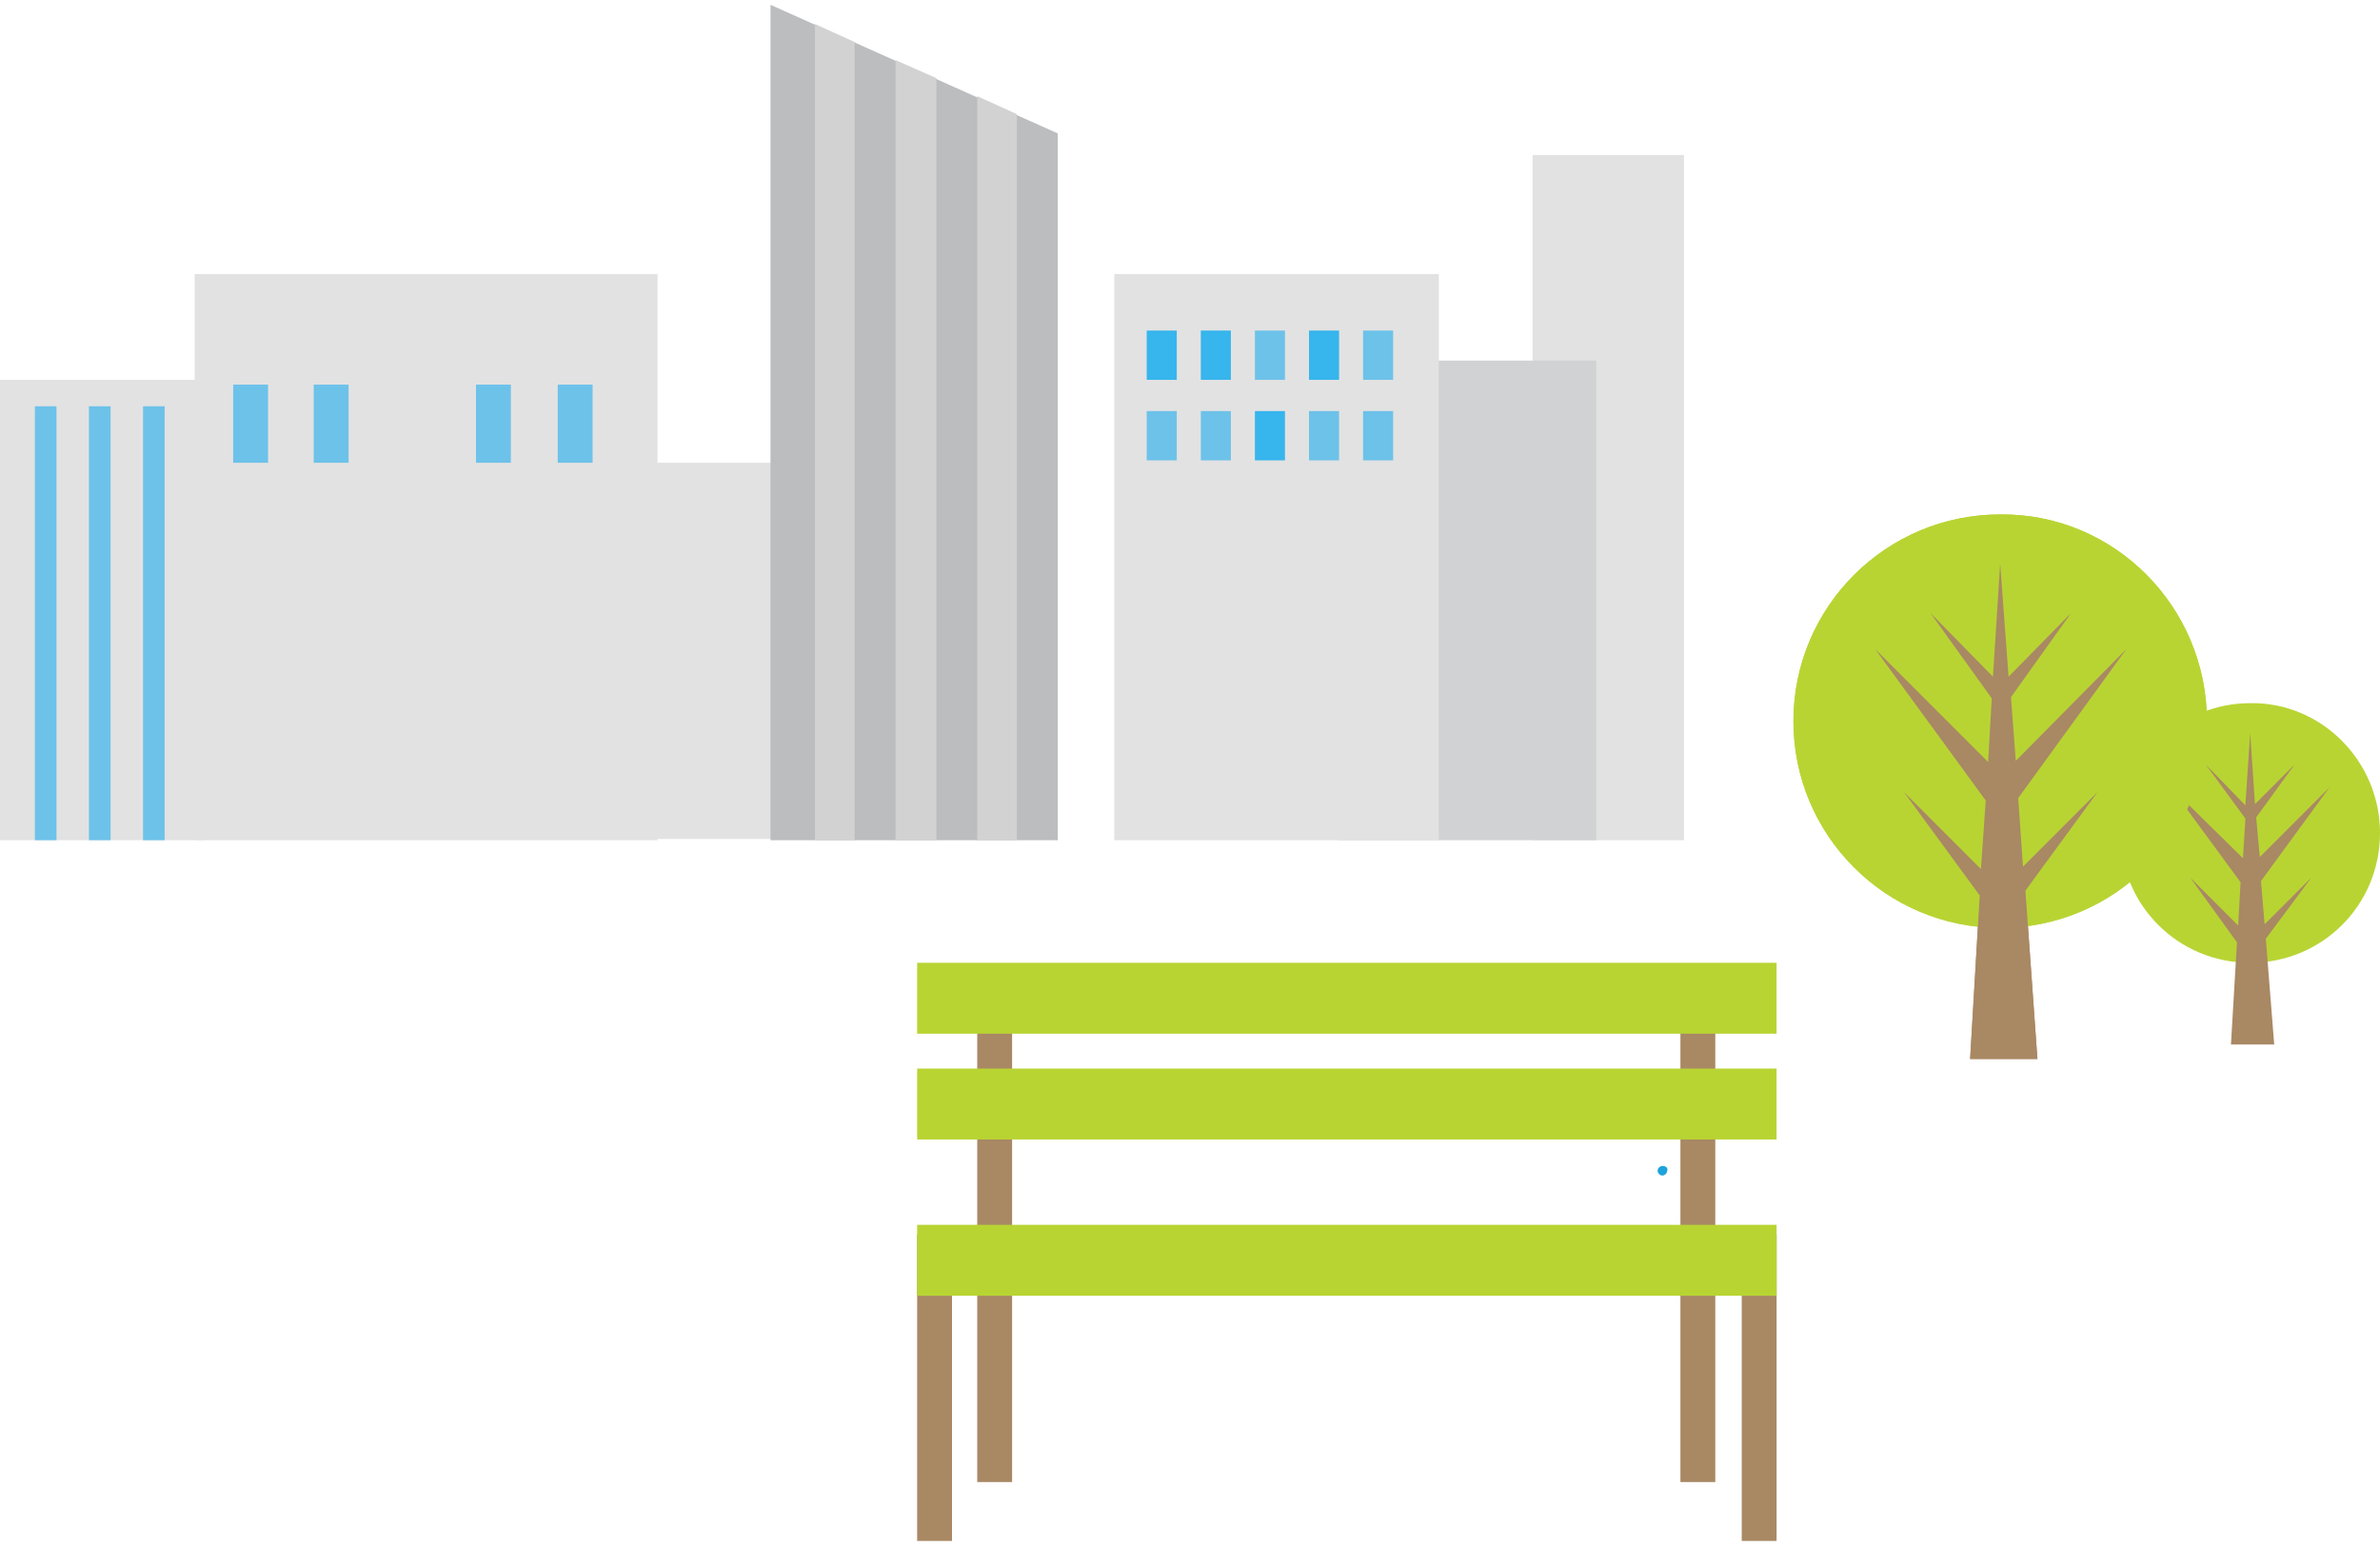 <?xml version="1.0" encoding="utf-8"?>
<!-- Generator: Adobe Illustrator 19.2.1, SVG Export Plug-In . SVG Version: 6.00 Build 0)  -->
<svg version="1.1" xmlns="http://www.w3.org/2000/svg" xmlns:xlink="http://www.w3.org/1999/xlink" x="0px" y="0px"
	 viewBox="0 0 198 128.6" enable-background="new 0 0 198 128.6" xml:space="preserve">
<g id="Layer_1">
	<g>
		<g>
			<rect x="30.8" y="38.5" fill="#E2E2E2" width="33.4" height="31.3"/>
			<rect x="127.5" y="12.9" fill="#E2E2E2" width="12.6" height="57"/>
			<rect x="111.4" y="30" fill="#D0D2D3" width="21.4" height="39.9"/>
			<polygon fill="#BBBDBF" points="64.1,0.4 88,11.1 88,69.9 64.1,69.9 			"/>
			<rect x="92.7" y="22.8" fill="#E2E2E2" width="27" height="47.1"/>
			<polygon fill="#D2D2D2" points="67.8,69.9 71.1,69.9 71.1,3.5 67.8,2 			"/>
			<polygon fill="#D2D2D2" points="74.5,69.9 77.9,69.9 77.9,6.5 74.5,5 			"/>
			<polygon fill="#D2D2D2" points="81.3,69.9 84.6,69.9 84.6,9.5 81.3,8 			"/>
			<rect x="16.2" y="22.8" fill="#E2E2E2" width="38.5" height="47.1"/>
			<rect y="31.6" fill="#E2E2E2" width="17" height="38.3"/>
			<rect x="95.4" y="27.5" fill="#37B5ED" width="2.5" height="4.1"/>
			<rect x="99.9" y="27.5" fill="#37B5ED" width="2.5" height="4.1"/>
			<rect x="104.4" y="27.5" fill="#6DC2E9" width="2.5" height="4.1"/>
			<rect x="108.9" y="27.5" fill="#37B5ED" width="2.5" height="4.1"/>
			<rect x="113.4" y="27.5" fill="#6DC2E9" width="2.5" height="4.1"/>
			<rect x="95.4" y="34.2" fill="#6DC2E9" width="2.5" height="4.1"/>
			<rect x="99.9" y="34.2" fill="#6DC2E9" width="2.5" height="4.1"/>
			<rect x="104.4" y="34.2" fill="#37B5ED" width="2.5" height="4.1"/>
			<rect x="108.9" y="34.2" fill="#6DC2E9" width="2.5" height="4.1"/>
			<rect x="113.4" y="34.2" fill="#6DC2E9" width="2.5" height="4.1"/>
			<rect x="2.9" y="33.8" fill="#6DC2E9" width="1.8" height="36.1"/>
			<rect x="7.4" y="33.8" fill="#6DC2E9" width="1.8" height="36.1"/>
			<rect x="19.4" y="32" fill="#6DC2E9" width="2.9" height="6.5"/>
			<rect x="26.1" y="32" fill="#6DC2E9" width="2.9" height="6.5"/>
			<rect x="39.6" y="32" fill="#6DC2E9" width="2.9" height="6.5"/>
			<rect x="46.4" y="32" fill="#6DC2E9" width="2.9" height="6.5"/>
			<rect x="11.9" y="33.8" fill="#6DC2E9" width="1.8" height="36.1"/>
		</g>
		<g>
			<rect x="76.3" y="102.7" fill="#A98864" width="2.9" height="25.5"/>
			<rect x="81.3" y="81" fill="#A98864" width="2.9" height="42.3"/>
			<rect x="139.8" y="81" fill="#A98864" width="2.9" height="42.3"/>
			<rect x="144.9" y="102.7" fill="#A98864" width="2.9" height="25.5"/>
			<rect x="76.3" y="101.9" fill="#B8D433" width="71.5" height="5.9"/>
			<rect x="76.3" y="80.1" fill="#B8D433" width="71.5" height="5.9"/>
			<rect x="76.3" y="88.9" fill="#B8D433" width="71.5" height="5.9"/>
		</g>
		<g>
			<path fill="#B8D433" d="M183.6,60c0,9.5-7.7,17.2-17.2,17.2c-9.5,0-17.2-7.7-17.2-17.2c0-9.5,7.7-17.2,17.2-17.2
				C175.9,42.7,183.6,50.5,183.6,60"/>
			<polygon fill="#A98864" points="168.3,72.1 167.9,66.4 176.9,54 167.7,63.3 167.3,58 172.3,51 167.1,56.3 166.4,46.9 165.8,56.3 
				160.6,51 165.7,58.1 165.4,63.4 156,54 165.2,66.6 164.8,72.3 158.4,65.9 164.7,74.5 163.9,88.1 169.5,88.1 168.5,74.1 
				174.5,65.9 			"/>
			<path fill="#B8D433" d="M198,69.3c0,6-4.8,10.8-10.8,10.8c-6,0-10.8-4.8-10.8-10.8c0-6,4.9-10.8,10.8-10.8
				C193.1,58.4,198,63.3,198,69.3"/>
			<polygon fill="#A98864" points="188.4,76.9 188.1,73.3 193.8,65.5 188,71.3 187.7,68 190.9,63.6 187.6,66.9 187.2,61 186.8,67 
				183.5,63.6 186.8,68.1 186.6,71.4 180.6,65.5 186.4,73.4 186.2,77 182.2,73 186.1,78.4 185.6,86.9 189.2,86.9 188.5,78.1 
				192.3,73 			"/>
			<path fill="#B8D433" d="M183.6,60c0,9.5-7.7,17.2-17.2,17.2c-9.5,0-17.2-7.7-17.2-17.2c0-9.5,7.7-17.2,17.2-17.2
				C175.9,42.7,183.6,50.5,183.6,60"/>
			<polygon fill="#A98864" points="168.3,72.1 167.9,66.4 176.9,54 167.7,63.3 167.3,58 172.3,51 167.1,56.3 166.4,46.9 165.8,56.3 
				160.6,51 165.7,58.1 165.4,63.4 156,54 165.2,66.6 164.8,72.3 158.4,65.9 164.7,74.5 163.9,88.1 169.5,88.1 168.5,74.1 
				174.5,65.9 			"/>
		</g>
		<path fill="#1EA3DD" d="M138.7,97.4c0,0.2-0.2,0.4-0.4,0.4c-0.2,0-0.4-0.2-0.4-0.4c0-0.2,0.2-0.4,0.4-0.4
			C138.6,97,138.8,97.2,138.7,97.4"/>
	</g>
</g>
<g id="Layer_2">
</g>
<g id="Layer_3">
</g>
<g id="Layer_4">
</g>
</svg>
